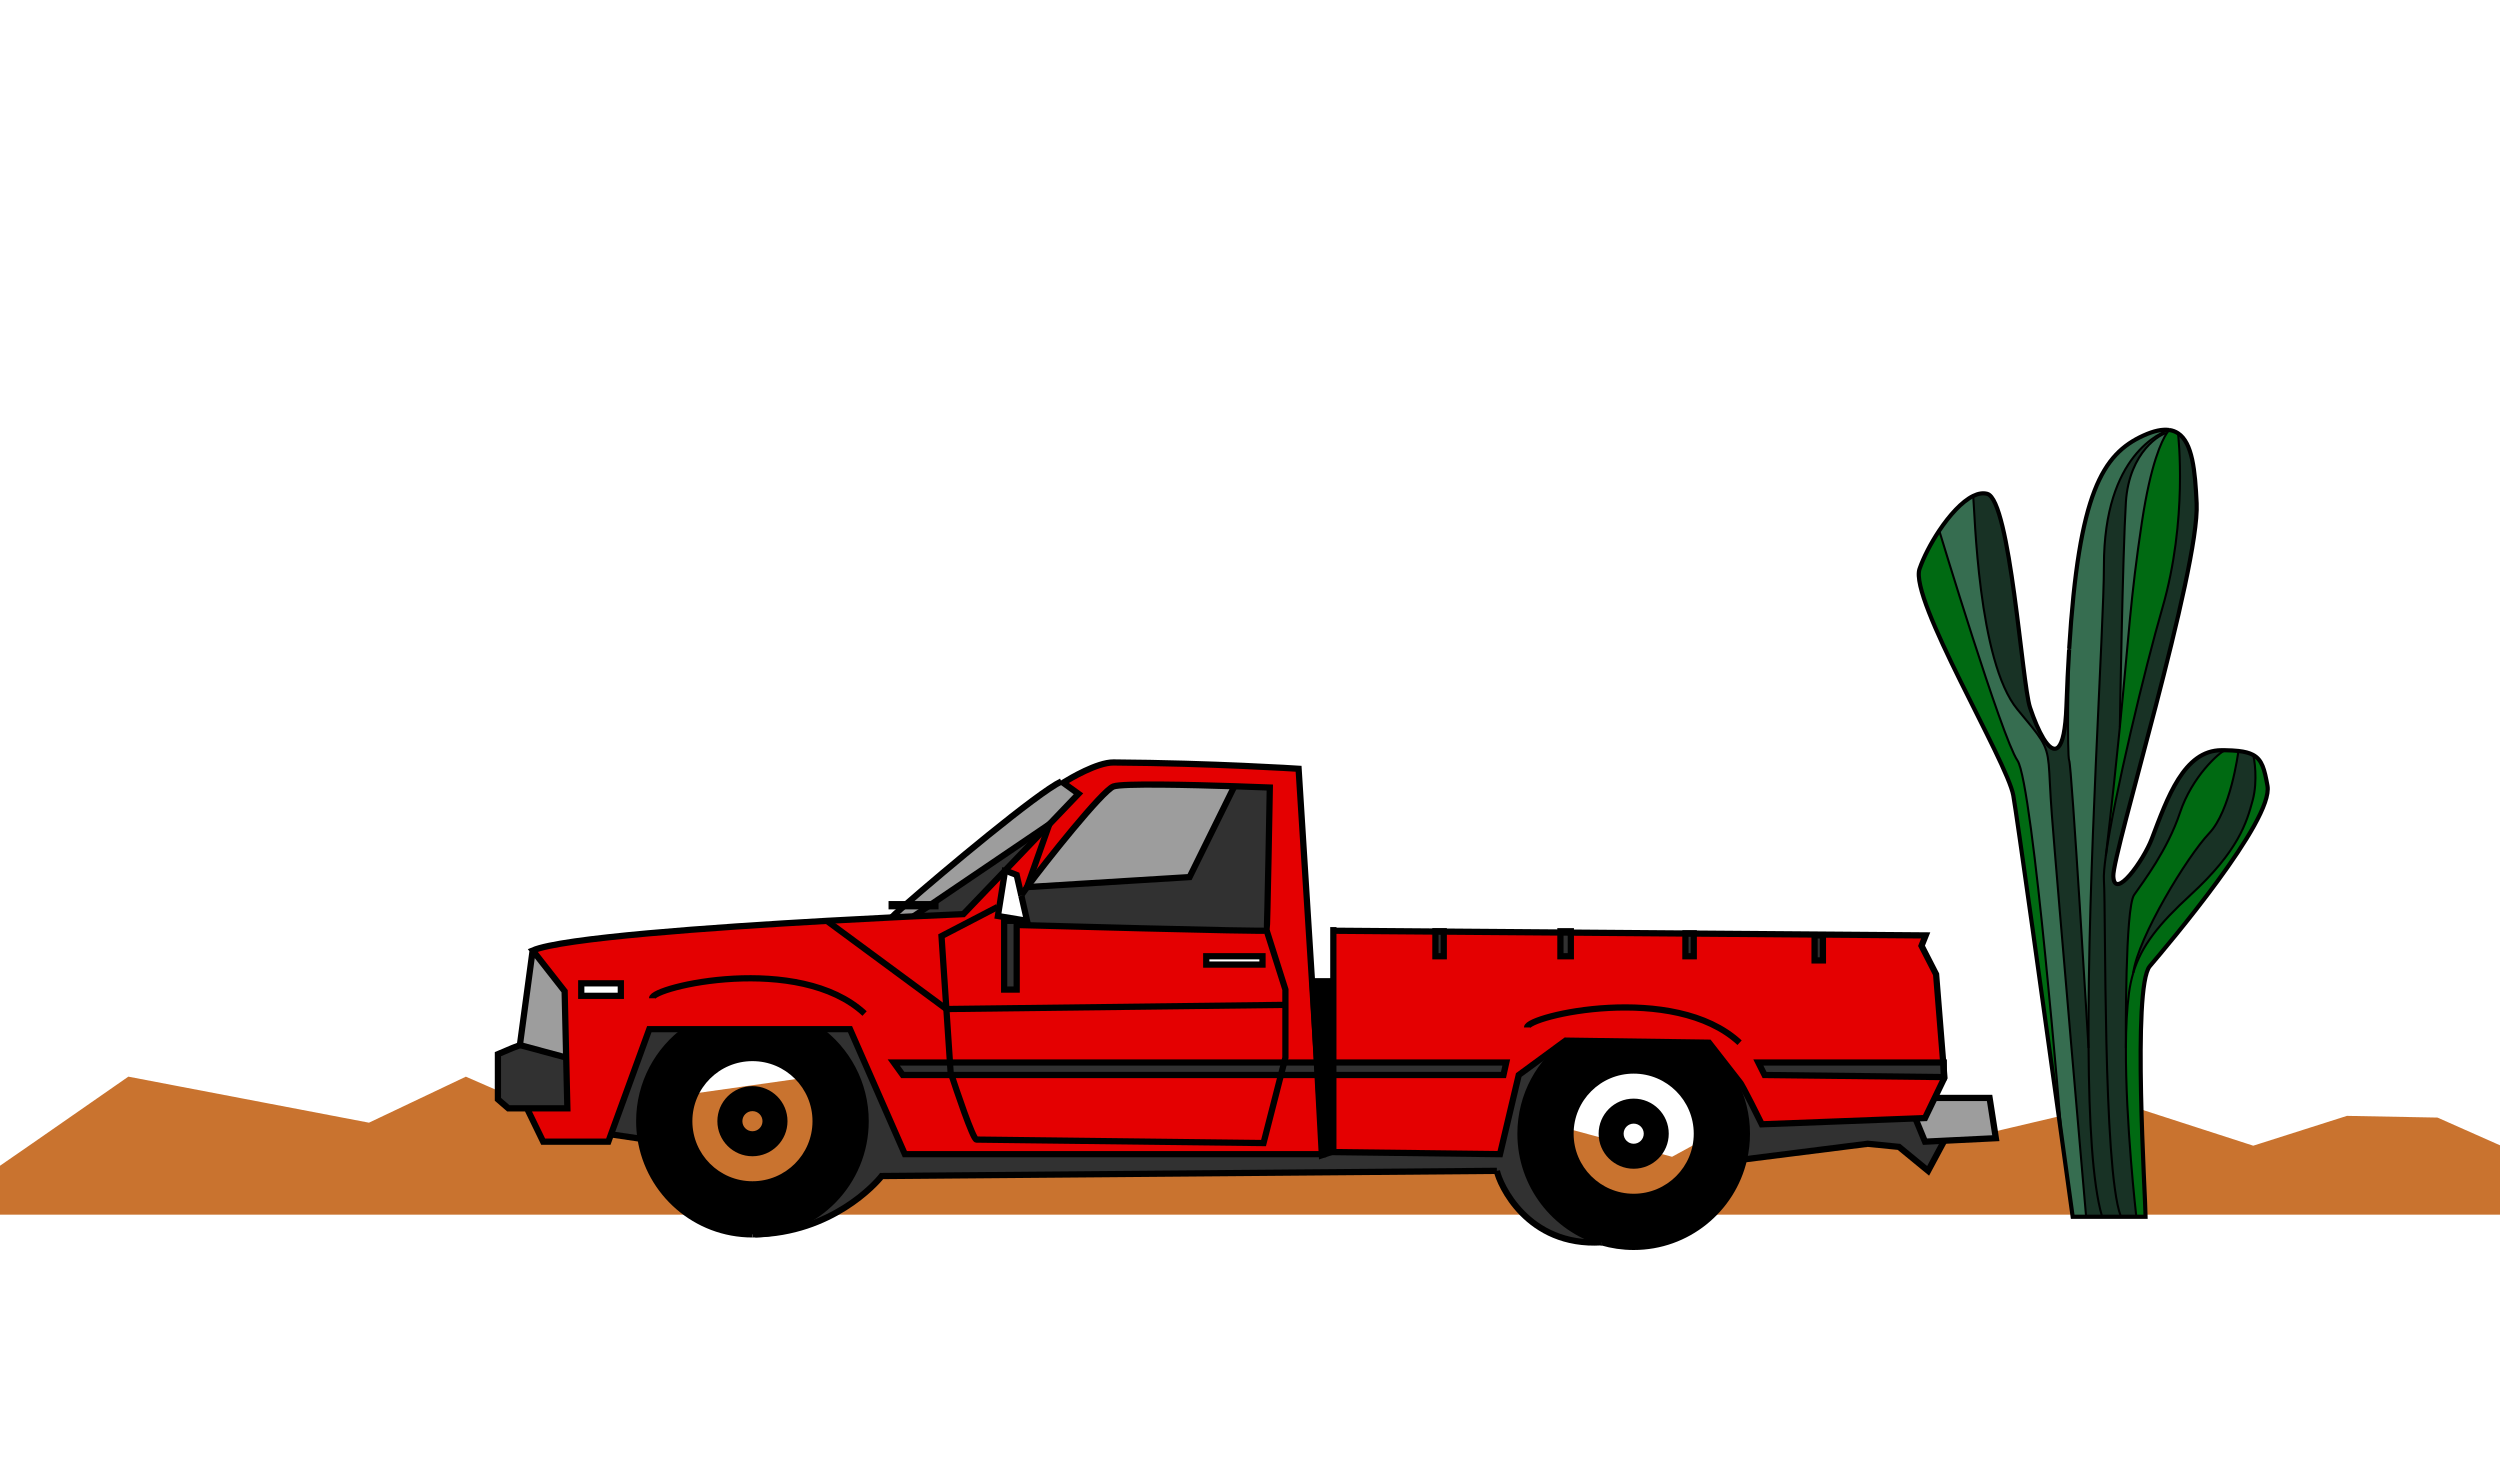 <?xml version="1.0" encoding="utf-8"?>
<!-- Generator: Adobe Illustrator 16.0.0, SVG Export Plug-In . SVG Version: 6.00 Build 0)  -->
<!DOCTYPE svg PUBLIC "-//W3C//DTD SVG 1.1//EN" "http://www.w3.org/Graphics/SVG/1.1/DTD/svg11.dtd">
<svg version="1.1" id="truck" xmlns="http://www.w3.org/2000/svg" xmlns:xlink="http://www.w3.org/1999/xlink" x="0px" y="0px"
	 width="1200px" height="700px" viewBox="0 0 1200 700" enable-background="new 0 0 1200 700" xml:space="preserve">
<path id="bkg1" fill="#C9732F" d="M-34.409,583.045c4.5-2.454,96.011-66.253,96.011-66.253l115.502,22.096l46.501-22.087l30,13.092
	l61.498-2.455l74.997-10.634l46.498,24.543l74.997-4.909l31.499-14.725l64.497,20.451l67.496-21.27l127.494,34.359l61.497-33.541
	l86.995,22.906l65.997-15.543l64.496,20.86l44.967-14.317l43.467,0.818l105.058,46.607"/>
<g id="cGroup">
	<g>
		<path fill="#006A12" d="M1023.954,467.018v-0.01c3.92-13.06,12.279-23.439,27.529-37.46c22.979-21.12,26.899-34.64,29.829-45.5
			c2.472-9.17,0.812-20.41,0.091-21.729c4.439,2.359,5.529,6.881,6.979,14.851c3,16.5-48,76.63-56.5,86.63s-2,112.25-2,120.25h-4.5
			v-0.5c0,0-5.14-44.67-4.95-80.82c0.05-9.68,0.48-18.75,1.49-26.18C1022.384,473.178,1023.054,470.028,1023.954,467.018z"/>
		<path fill="#183225" d="M1081.403,362.317c0.721,1.319,2.381,12.561-0.091,21.729c-2.93,10.86-6.85,24.38-29.829,45.5
			c-15.25,14.021-23.609,24.4-27.529,37.46c2.29-17.13,25.938-55.97,36.43-67.01c10.22-10.76,13.87-38.07,14.061-39.53
			C1077.424,360.808,1079.674,361.397,1081.403,362.317z"/>
		<path fill="#006A12" d="M1074.443,360.468c-0.189,1.46-3.84,28.771-14.061,39.53c-10.49,11.04-34.14,49.88-36.43,67.01v0.01
			c-0.9,3.012-1.57,6.16-2.03,9.53c-1.01,7.43-1.44,16.5-1.49,26.18h-0.01c-0.04-5-0.36-66.938,3.96-73.18
			c4.5-6.5,16-21.5,22.021-39.5c5.79-17.32,18.931-29.07,21.711-29.93C1070.534,360.158,1072.624,360.268,1074.443,360.468z"/>
		<path fill="#183225" d="M1020.424,502.728h0.01c-0.188,36.15,4.95,80.82,4.95,80.82v0.5h-7.5v-0.5c-8.5-23-7-145.5-8-161
			c-0.159-2.43,0.19-6.49,0.91-11.74c3.91-28.18,18.899-90.569,27.09-118.76c12.37-42.56,7.66-83.26,7.561-84.08
			c6.931,4.57,8.2,17.9,8.939,33.59c1.5,31.5-40.45,168.2-40,179.01c0.5,12,14.47-7.391,18.5-17.989
			c7.41-19.48,15.33-42.471,33.5-42.471c0.601,0,1.17,0,1.73,0.011c-2.78,0.858-15.921,12.608-21.711,29.93
			c-6.021,18-17.521,33-22.021,39.5C1020.062,435.788,1020.384,497.728,1020.424,502.728z"/>
		<path fill="#006A12" d="M1045.443,207.968c0.101,0.82,4.811,41.52-7.561,84.08c-8.189,28.19-23.18,90.58-27.09,118.76
			c3.02-25.608,5.12-45.449,6.729-61.75c4.312-43.7,5.092-62.07,10.602-98.51c4.27-28.23,9.51-38.95,11.92-42.59
			c0.59-0.88,1.01-1.35,1.21-1.55C1042.844,206.628,1044.233,207.168,1045.443,207.968z"/>
		<path fill="#183225" d="M1041.084,206.378c0.061,0.01,0.12,0.02,0.17,0.03c-0.2,0.2-0.62,0.67-1.21,1.55
			c-2.3-0.19-18.069,8.59-19.62,33.09c-1.54,24.5-2.899,108.01-2.899,108.01c-1.609,16.301-3.71,36.142-6.729,61.75
			c-0.72,5.25-1.07,9.312-0.91,11.74c1,15.5-0.5,138,8,161v0.5h-9v-0.5c-4.42-15.34-6.149-45.08-6.38-80.5c0,0,0-0.01,0-0.02
			c-0.561-84.65,7.399-201.661,7.38-231.48c-0.04-53.62,27.87-64.12,31.181-65.17
			C1041.074,206.368,1041.074,206.368,1041.084,206.378z"/>
		<path fill="#366D50" d="M1020.424,241.048c1.55-24.5,17.32-33.28,19.62-33.09c-2.41,3.64-7.649,14.36-11.92,42.59
			c-5.51,36.44-6.29,54.81-10.601,98.51C1017.523,349.058,1018.884,265.548,1020.424,241.048z"/>
		<path fill="#366D50" d="M1028.884,209.048c5.011-2.28,9-3.08,12.181-2.67c-3.311,1.05-31.221,11.55-31.181,65.17
			c0.021,29.82-7.939,146.83-7.38,231.48c-0.12-1.961-8.13-135.99-9.279-137.98c-1.101-1.92-0.28-46.71-0.03-53.359
			c0-0.08,0.011-0.16,0.011-0.23C997.834,236.698,1009.124,218.028,1028.884,209.048z"/>
		<path fill="#183225" d="M1008.884,583.548v0.5h-7.59v-0.5c0,0-13.82-158.57-16.41-192.5c-1.819-23.729-0.43-28.47-5.229-36.149
			l1.16-0.471c5.311,8.7,10.25,7.44,11.069-15.38c0.351-9.87,0.79-18.97,1.311-27.36c-0.25,6.65-1.069,51.44,0.029,53.36
			c1.15,1.99,9.16,136.021,9.28,137.98c0,0.01,0,0.02,0,0.02C1002.732,538.468,1004.464,568.208,1008.884,583.548z"/>
		<path fill="#366D50" d="M1001.294,583.548v0.5h-6.41c0,0-2.189-15.87-5.359-38.74l0.061-0.01c0,0-13.7-169.25-21.2-180.25
			s-37.55-110.36-37.55-110.36c4.91-7.35,10.83-13.95,16.3-16.63c0.75,6.99,2.23,79.62,21.25,102.49
			c5.62,6.76,9.09,10.86,11.271,14.351c4.801,7.681,3.409,12.42,5.229,36.149C987.474,424.978,1001.294,583.548,1001.294,583.548z"
			/>
		<path fill="#006A12" d="M989.584,545.298l-0.061,0.01c-7.779-56.06-21.439-154.159-23.141-163.51c-3-16.5-50-94.25-45-108.75
			c1.86-5.38,5.3-12.14,9.45-18.36c0,0,30.05,99.36,37.55,110.36S989.584,545.298,989.584,545.298z"/>
		<path fill="#183225" d="M980.812,354.428l-1.159,0.471c-2.181-3.489-5.649-7.591-11.271-14.351
			c-19.02-22.87-20.5-95.5-21.25-102.49c2.37-1.16,4.66-1.58,6.75-1.01c11,3,16.68,91.03,20.5,102.5
			C976.414,345.638,978.645,350.868,980.812,354.428z"/>
	</g>
	<g>
		<path fill="none" stroke="#000000" stroke-width="2" stroke-miterlimit="10" d="M993.193,311.688
			c-0.521,8.391-0.961,17.49-1.311,27.36c-0.82,22.82-5.76,24.08-11.07,15.38c-2.17-3.56-4.398-8.79-6.43-14.88
			c-3.82-11.47-9.5-99.5-20.5-102.5c-2.09-0.57-4.38-0.15-6.75,1.01c-5.47,2.68-11.39,9.28-16.3,16.63
			c-4.15,6.22-7.59,12.98-9.45,18.36c-5,14.5,42,92.25,45,108.75c1.7,9.351,15.36,107.45,23.141,163.51
			c3.17,22.87,5.359,38.74,5.359,38.74h6.41h7.59h9h7.5h4.5c0-8-6.5-110.25,2-120.25s59.5-70.13,56.5-86.63
			c-1.449-7.97-2.54-12.49-6.979-14.851c-1.729-0.921-3.979-1.511-6.96-1.851c-1.819-0.2-3.909-0.31-6.329-0.35
			c-0.562-0.012-1.131-0.012-1.73-0.012c-18.17,0-26.09,22.99-33.5,42.472c-4.029,10.6-18,29.989-18.5,17.989
			c-0.45-10.811,41.5-147.51,40-179.01c-0.739-15.69-2.01-29.02-8.939-33.59c-1.21-0.8-2.601-1.34-4.189-1.56
			c-0.05-0.01-0.109-0.021-0.17-0.03"/>
		<path fill="none" stroke="#000000" stroke-width="2" stroke-miterlimit="10" d="M1041.062,206.378
			c-3.18-0.41-7.17,0.39-12.18,2.67c-19.76,8.98-31.05,27.65-35.68,102.41"/>
		<path fill="none" stroke="#000000" stroke-linejoin="round" stroke-miterlimit="10" d="M1041.384,206.278c0,0,0,0-0.01,0.01
			c-0.01,0.01-0.05,0.05-0.12,0.12c-0.2,0.2-0.62,0.67-1.21,1.55c-2.41,3.64-7.649,14.36-11.92,42.59
			c-5.51,36.44-6.29,54.81-10.601,98.51c-1.609,16.301-3.711,36.142-6.729,61.75"/>
		<path fill="none" stroke="#000000" stroke-linejoin="round" stroke-miterlimit="10" d="M1002.504,503.028
			c-0.561-84.65,7.399-201.661,7.38-231.48c-0.04-53.62,27.87-64.12,31.181-65.17c0.011-0.01,0.011-0.01,0.021,0
			c0.17-0.06,0.271-0.09,0.29-0.09"/>
		<path fill="none" stroke="#000000" stroke-linejoin="round" stroke-miterlimit="10" d="M1008.884,583.548
			c-4.42-15.34-6.149-45.08-6.38-80.5"/>
		<path fill="none" stroke="#000000" stroke-miterlimit="10" d="M1045.443,207.958c0,0,0,0,0,0.01
			c0.101,0.82,4.811,41.52-7.561,84.08c-8.189,28.19-23.18,90.58-27.09,118.76c-0.72,5.25-1.07,9.312-0.91,11.74
			c1,15.5-0.5,138,8,161"/>
		<path fill="none" stroke="#000000" stroke-miterlimit="10" d="M947.134,238.058c0.75,6.99,2.23,79.62,21.25,102.49
			c5.62,6.76,9.09,10.86,11.271,14.351c4.801,7.681,3.41,12.42,5.229,36.149c2.59,33.93,16.41,192.5,16.41,192.5"/>
		<path fill="none" stroke="#000000" stroke-miterlimit="10" d="M930.834,254.688c0,0,30.05,99.36,37.55,110.36
			s21.2,180.25,21.2,180.25"/>
		<path fill="none" stroke="#000000" stroke-linejoin="round" stroke-miterlimit="10" d="M1002.504,503.028c0,0.01,0,0.02,0,0.02"/>
		<path fill="none" stroke="#000000" stroke-miterlimit="10" d="M993.224,311.068c-0.01,0.1-0.01,0.229-0.02,0.39
			c0,0.07-0.011,0.15-0.011,0.23c-0.25,6.649-1.069,51.439,0.029,53.359c1.15,1.99,9.16,136.021,9.28,137.98"/>
		<path fill="none" stroke="#000000" stroke-miterlimit="10" d="M1023.954,467.018c-0.9,3.012-1.57,6.16-2.03,9.53
			c-1.01,7.43-1.439,16.5-1.49,26.18c-0.188,36.15,4.95,80.82,4.95,80.82"/>
		<path fill="none" stroke="#000000" stroke-miterlimit="10" d="M1081.312,362.198c0.03,0.02,0.062,0.06,0.091,0.119
			c0.721,1.319,2.381,12.561-0.091,21.729c-2.93,10.86-6.85,24.38-29.829,45.5c-15.25,14.021-23.609,24.4-27.529,37.46"/>
		<path fill="none" stroke="#000000" stroke-miterlimit="10" d="M1068.403,360.067c-0.079,0-0.171,0.021-0.289,0.051
			c-2.78,0.858-15.921,12.608-21.711,29.93c-6.021,18-17.521,33-22.021,39.5c-4.32,6.24-4,68.18-3.96,73.18c0,0.21,0,0.32,0,0.32"/>
		<path fill="none" stroke="#000000" stroke-miterlimit="10" d="M1074.454,360.408c0,0,0,0.02-0.011,0.06
			c-0.189,1.46-3.84,28.771-14.061,39.53c-10.49,11.04-34.14,49.88-36.43,67.01v0.01c-0.012,0.021-0.012,0.03-0.012,0.051"/>
		<path fill="none" stroke="#000000" stroke-miterlimit="10" d="M1040.044,207.958c-2.3-0.19-18.07,8.59-19.62,33.09
			c-1.54,24.5-2.9,108.01-2.9,108.01"/>
	</g>
</g>
<g id="tGroup">
	<g>
		<polygon fill="#9D9D9D" points="955,527 958,546.33 932.98,547.56 924,548 919.67,537.5 919.64,536.84 924,536.67 928.73,526.87 
			929,527 		"/>
		<path fill="#E40001" d="M933,513.23l0.33,4.1l-4.6,9.54l-4.73,9.8l-4.359,0.17l-73.971,2.83c0,0-9.67-19.67-10.67-20.34
			l-14.67-18.83l-3.92-0.062l-63.19-0.908l-1.72-0.03L729,516l-9,38l-80-1v-37h81.67l1.33-6h-83v-63.25l49,0.39V459h4v-11.83
			l56,0.44V459h5v-11.35l55,0.438V459h4v-10.88L924.33,449l-2,5l7,13.67l3.41,42.33H844l3,6l86,1V513.23z M875,461v-12h-4v12H875z"
			/>
		<polygon fill="#313131" points="933,513.23 933,517 847,516 844,510 932.74,510 		"/>
		<path fill="#313131" d="M932.98,547.56L933,548l-7.5,14l-14-11.5l-15-1.49l-59.41,7.51c0.92-3.96,1.41-8.1,1.41-12.35
			c0-17.93-8.689-33.83-22.09-43.729l3.92,0.06L835,519.33c1,0.67,10.67,20.34,10.67,20.34l73.97-2.83l0.03,0.66L924,548
			L932.98,547.56z"/>
		<rect x="871" y="449" fill="#313131" width="4" height="12"/>
		<path d="M838.5,544.17c0,4.25-0.49,8.39-1.41,12.35c-5.59,24.062-27.17,41.98-52.92,41.98c-5.32,0-10.47-0.771-15.33-2.2
			c-0.01,0-0.01,0-0.02,0c-22.53-6.62-38.98-27.45-38.98-52.13c0-18.5,9.25-34.83,23.38-44.64l63.19,0.908
			C829.811,510.34,838.5,526.24,838.5,544.17z M814.5,544.17c0-16.75-13.58-30.33-30.33-30.33s-30.33,13.58-30.33,30.33
			s13.58,30.33,30.33,30.33S814.5,560.92,814.5,544.17z"/>
		<polygon fill="#313131" points="813,448.12 813,459 809,459 809,448.09 		"/>
		<path d="M784.17,528.84c8.47,0,15.33,6.86,15.33,15.33s-6.86,15.33-15.33,15.33s-15.33-6.86-15.33-15.33
			S775.7,528.84,784.17,528.84z M790.5,544.17c0-3.5-2.83-6.33-6.33-6.33s-6.33,2.83-6.33,6.33s2.83,6.33,6.33,6.33
			S790.5,547.67,790.5,544.17z"/>
		<path fill="#313131" d="M768.82,596.3c-35.82,2.19-49.09-28.02-50.32-34.3l-295.31,2.5c-2.79,3.65-24.142,27.39-60.622,27.98
			c29.35-0.74,52.93-24.771,52.93-54.312c0-18.21-8.97-34.31-22.71-44.17H408l26.33,60h200.14l0.03,0.5l4.5-1.5v-37h1v37l80,1l9-38
			l22.5-16.5l1.72,0.03c-14.13,9.81-23.38,26.14-23.38,44.64C729.84,568.85,746.29,589.68,768.82,596.3z"/>
		<polygon fill="#313131" points="754,447.65 754,459 749,459 749,447.61 		"/>
		<polygon fill="#313131" points="723,510 721.67,516 640,516 640,510 		"/>
		<polygon fill="#313131" points="693,447.17 693,459 689,459 689,447.14 		"/>
		<polygon points="639,516 639,553 634.5,554.5 634.47,554 635,554 632.6,516 		"/>
		<polygon points="639,510 639,516 632.6,516 632.22,510 		"/>
		<polygon points="639,471 639,510 632.22,510 631.4,497.01 630,471 		"/>
		<path fill="#E40001" d="M271.76,507.63l-0.74-31.86l-15.28-19.51l-0.03-0.04c14.04-6.02,86.05-11.107,141.17-14.22
			c1.79,1.33,57.38,42.34,57.38,42.34L455.98,510H429l4.33,6h23.39c2,6.08,10.29,31,11.99,31c1.94,0,137.78,1.67,137.78,1.67
			l8.37-32.67h17.567l2.04,38H434.33L408,494h-15.21h-63.24h-17.88l-18.4,50.5L292,548h-31.28l-7.77-16h19.38L271.76,507.63z
			 M298,478v-6h-19v6H298z"/>
		<polygon fill="#313131" points="632.43,516 614.86,516 616.4,510 632.1,510 		"/>
		<path fill="#E40001" d="M592.5,377.4c-20.78-0.683-53.75-1.48-58.04,0.1c-5.28,1.94-32.63,36.28-41.46,48.31l10.67-30.147
			l14-14.63l-7.34-5.3c0,0,0.18-0.12,0.52-0.32c2.75-1.7,15.78-9.48,23.61-9.43c47.62,0.34,88.86,3.027,88.86,3.027l8.08,128
			L632.1,510H616.4l0.6-2.33v-25.34V475l-9-28.33c0.33-0.67,1.51-68.66,1.51-68.66S602.38,377.72,592.5,377.4z"/>
		<polygon fill="#E40001" points="617,482.33 617,507.67 616.4,510 455.98,510 454.26,484.34 		"/>
		<path fill="#E40001" d="M617,475v7.33l-162.74,2.01l-2.34-35.01l26.91-14l0.83,0.13l-0.66,4.21l9.13,1.521L488,442h-6v33h6v-31
			c0,0,119.67,3.33,120,2.67L617,475z M606,463v-4h-27v4H606z"/>
		<path fill="#313131" d="M616.4,510l-1.54,6H456.72c-0.27-0.85-0.43-1.33-0.43-1.33l-0.31-4.67H616.4L616.4,510z"/>
		<path fill="#E40001" d="M614.86,516l-8.37,32.67c0,0-135.84-1.67-137.78-1.67c-1.7,0-9.99-24.92-11.99-31H614.86z"/>
		<path fill="#313131" d="M609.51,378.01c0,0-1.18,67.99-1.51,68.66c-0.33,0.66-120-2.67-120-2.67v-2l0.13-0.81L493,442l-2.75-12.08
			c0,0,0-0.01,0-0.02c0-0.23,1.02-1.73,2.75-4.093l78-4.81l21.5-43.6C602.38,377.72,609.51,378.01,609.51,378.01z"/>
		<path fill="#9D9D9D" d="M592.5,377.4L571,421l-78,4.81c8.83-12.027,36.18-46.367,41.46-48.31
			C538.75,375.92,571.72,376.72,592.5,377.4z"/>
		<path fill="#9D9D9D" d="M517.67,381.03l-14,14.63L447.11,434h-12.16c17.56-15.37,62.97-53.44,74.51-58.92l1.39,0.33
			c-0.34,0.2-0.52,0.32-0.52,0.32L517.67,381.03z"/>
		<path fill="#313131" d="M503.67,395.66l-21.21,22.17h-0.01v0.01l-20.03,20.93c0,0-9.27,0.383-23.92,1.07l7.14-4.84H449v-1h-1.89
			L503.67,395.66z"/>
		<path fill="#E40001" d="M482.46,417.83l21.21-22.17L493,425.81c-1.73,2.36-2.75,3.86-2.75,4.093L488,420L482.46,417.83z"/>
		<polygon fill="#313131" points="488,444 488,475 482,475 482,442 488,442 		"/>
		<path fill="#E40001" d="M482.45,417.84l-2.79,17.62l-0.83-0.13l-26.91,14l2.34,35.01c0,0-55.59-41.01-57.38-42.34
			c11.3-0.63,21.89-1.19,31.12-1.64c3.74-0.19,7.25-0.36,10.5-0.521c14.65-0.688,23.92-1.07,23.92-1.07L482.45,417.84z"/>
		<path fill="#313131" d="M456.72,516h-23.39l-4.33-6h26.98l0.31,4.67C456.29,514.67,456.45,515.15,456.72,516z"/>
		<path fill="#9D9D9D" d="M445.64,435l-7.14,4.84c-3.25,0.16-6.76,0.33-10.5,0.521v-0.013c0.29-0.397,2.41-2.35,5.82-5.35
			L445.64,435L445.64,435z"/>
		<path d="M392.79,494c13.74,9.86,22.71,25.96,22.71,44.17c0,29.54-23.58,53.57-52.93,54.311c-0.46,0.021-0.93,0.021-1.4,0.021
			c-27.2,0-49.72-19.97-53.7-46.05c-0.42-2.7-0.63-5.47-0.63-8.28c0-18.21,8.96-34.31,22.71-44.17L392.79,494L392.79,494z
			 M391.5,538.17c0-16.75-13.58-30.33-30.33-30.33s-30.33,13.58-30.33,30.33s13.58,30.33,30.33,30.33S391.5,554.92,391.5,538.17z"/>
		<path d="M361.17,522.84c8.47,0,15.33,6.86,15.33,15.33s-6.86,15.33-15.33,15.33c-8.47,0-15.33-6.86-15.33-15.33
			S352.7,522.84,361.17,522.84z M367.5,538.17c0-3.5-2.83-6.33-6.33-6.33s-6.33,2.83-6.33,6.33s2.83,6.33,6.33,6.33
			S367.5,541.67,367.5,538.17z"/>
		<path fill="#313131" d="M311.67,494h17.88c-13.75,9.86-22.71,25.96-22.71,44.17c0,2.811,0.21,5.58,0.63,8.28l-0.63,0.05l-13.57-2
			L311.67,494z"/>
		<polygon fill="#313131" points="252.95,532 244,532 239,527.67 239,506 246.08,503 249.54,501.67 249.67,501.67 271.76,507.63 
			272.33,532 		"/>
		<polygon fill="#9D9D9D" points="271.02,475.77 271.76,507.63 249.67,501.67 249.54,501.67 255.65,456.33 255.74,456.26 		"/>
	</g>
	<g>
		<polyline fill="none" stroke="#000000" stroke-width="3" stroke-miterlimit="10" points="271.77,507.63 271.76,507.63 
			249.67,501.67 		"/>
		<rect x="279" y="472" fill="none" stroke="#000000" stroke-width="3" stroke-miterlimit="10" width="19" height="6"/>
		<polygon fill="none" stroke="#000000" stroke-width="3" stroke-miterlimit="10" points="488,442 482,442 482,475 488,475 488,444 
					"/>
		<polyline fill="none" stroke="#000000" stroke-width="3" stroke-miterlimit="10" points="482.45,417.84 479.66,435.46 479,439.67 
			488.13,441.19 493,442 490.25,429.92 		"/>
		<polyline fill="none" stroke="#000000" stroke-width="3" stroke-miterlimit="10" points="490.25,429.9 488,420 482.46,417.83 		
			"/>
		<path fill="none" stroke="#000000" stroke-width="3" stroke-miterlimit="10" d="M509.46,375.08
			c-11.54,5.479-56.95,43.55-74.51,58.92c-0.392,0.35-0.771,0.68-1.13,1c-3.41,3-5.53,4.95-5.82,5.35"/>
		<path fill="none" stroke="#000000" stroke-width="3" stroke-miterlimit="10" d="M488,444c0,0,119.67,3.33,120,2.67
			c0.33-0.67,1.51-68.66,1.51-68.66s-7.13-0.29-17.01-0.607c-20.78-0.683-53.75-1.48-58.04,0.1c-5.28,1.94-32.63,36.28-41.46,48.311
			c-1.73,2.359-2.75,3.859-2.75,4.092c0,0.01,0,0.02,0,0.02"/>
		<path fill="none" stroke="#000000" stroke-width="3" stroke-miterlimit="10" d="M478.83,435.33l-26.91,14l2.34,35.01L455.98,510
			l0.31,4.67c0,0,0.16,0.48,0.43,1.33c2,6.08,10.29,31,11.99,31c1.94,0,137.78,1.67,137.78,1.67l8.37-32.67l1.54-6l0.6-2.33v-25.34
			V475l-9-28.33"/>
		<path fill="none" stroke="#000000" stroke-width="3" stroke-miterlimit="10" d="M396.88,442c1.79,1.33,57.38,42.34,57.38,42.34
			L617,482.33"/>
		<rect x="579" y="459" fill="none" stroke="#000000" stroke-width="3" stroke-miterlimit="10" width="27" height="4"/>
		<polygon fill="none" stroke="#000000" stroke-width="3" stroke-miterlimit="10" points="693,447.17 693,447 689,447 689,447.14 
			689,459 693,459 		"/>
		<polygon fill="none" stroke="#000000" stroke-width="3" stroke-miterlimit="10" points="754,447.65 754,447 749,447 749,447.61 
			749,459 754,459 		"/>
		<polygon fill="none" stroke="#000000" stroke-width="3" stroke-miterlimit="10" points="813,448.12 813,448 809,448 809,448.09 
			809,459 813,459 		"/>
		<rect x="871" y="449" fill="none" stroke="#000000" stroke-width="3" stroke-miterlimit="10" width="4" height="12"/>
		<polygon fill="none" stroke="#000000" stroke-width="3" stroke-miterlimit="10" points="640,516 721.67,516 723,510 640,510 
			639,510 632.22,510 632.1,510 616.4,510 455.98,510 429,510 433.33,516 456.72,516 614.86,516 632.43,516 632.6,516 639,516 		"/>
		<polygon fill="none" stroke="#000000" stroke-width="3" stroke-miterlimit="10" points="933,513.23 933,510 932.74,510 844,510 
			847,516 933,517 		"/>
		<polyline fill="none" stroke="#000000" stroke-width="3" stroke-miterlimit="10" points="919.67,537.5 924,548 932.98,547.56 
			958,546.33 955,527 929,527 		"/>
		<polygon fill="none" stroke="#000000" stroke-width="3" stroke-miterlimit="10" points="445.64,435 449,435 449,434 447.11,434 
			434.95,434 428,434 428,435 433.82,435 		"/>
		<path fill="none" stroke="#000000" stroke-width="3" stroke-miterlimit="10" d="M415,486.5c-31.55-29.29-102-12.84-102-7.32"/>
		<path fill="none" stroke="#000000" stroke-width="3" stroke-miterlimit="10" d="M835,500.5c-31.55-29.29-102-12.84-102-7.32"/>
		<path fill="none" stroke="#000000" stroke-width="3" stroke-miterlimit="10" d="M362.57,592.48
			c29.35-0.74,52.93-24.771,52.93-54.312c0-18.21-8.97-34.31-22.71-44.17"/>
		<path fill="none" stroke="#000000" stroke-width="3" stroke-miterlimit="10" d="M329.55,494c-13.75,9.86-22.71,25.96-22.71,44.17
			c0,2.811,0.21,5.58,0.63,8.28c3.98,26.08,26.5,46.05,53.7,46.05"/>
		<path fill="none" stroke="#000000" stroke-width="3" stroke-miterlimit="10" d="M252.67,531.42l0.28,0.58l7.77,16H292l1.27-3.5
			l18.4-50.5h17.88h63.24H408l26.33,60h200.14H635l-2.4-38l-0.38-6l-0.817-12.99l-8.08-128c0,0-41.24-2.688-88.86-3.027
			c-7.83-0.053-20.86,7.729-23.61,9.43c-0.34,0.2-0.52,0.32-0.52,0.32l7.34,5.3l-14,14.63l-21.21,22.17h-0.01v0.01l-20.03,20.932
			c0,0-9.27,0.381-23.92,1.068c-3.25,0.16-6.76,0.33-10.5,0.521c-9.229,0.447-19.82,1.01-31.12,1.64
			c-55.12,3.11-127.13,8.2-141.17,14.22l0.03,0.04l15.28,19.512l0.74,31.858l0.57,24.37h-19.38H244l-5-4.33V506l7.08-3l3.46-1.33
			l6.11-45.34"/>
		<circle fill="none" stroke="#000000" stroke-width="3" stroke-miterlimit="10" cx="361.17" cy="538.17" r="30.33"/>
		<path fill="none" stroke="#000000" stroke-width="3" stroke-miterlimit="10" d="M361.17,522.84c-8.47,0-15.33,6.86-15.33,15.33
			s6.86,15.33,15.33,15.33c8.47,0,15.33-6.86,15.33-15.33S369.64,522.84,361.17,522.84z"/>
		<path fill="none" stroke="#000000" stroke-width="3" stroke-miterlimit="10" d="M361.17,531.84c-3.5,0-6.33,2.83-6.33,6.33
			s2.83,6.33,6.33,6.33s6.33-2.83,6.33-6.33S364.67,531.84,361.17,531.84z"/>
		<path fill="none" stroke="#000000" stroke-width="3" stroke-miterlimit="10" d="M768.84,596.3c4.86,1.433,10.01,2.2,15.33,2.2
			c25.75,0,47.33-17.92,52.92-41.98c0.92-3.96,1.41-8.1,1.41-12.35c0-17.93-8.689-33.83-22.09-43.729"/>
		<path fill="none" stroke="#000000" stroke-width="3" stroke-miterlimit="10" d="M753.22,499.53
			c-14.13,9.81-23.38,26.14-23.38,44.64c0,24.68,16.45,45.51,38.98,52.13"/>
		<circle fill="none" stroke="#000000" stroke-width="3" stroke-miterlimit="10" cx="784.17" cy="544.17" r="30.33"/>
		<path fill="none" stroke="#000000" stroke-width="3" stroke-miterlimit="10" d="M784.17,528.84c-8.47,0-15.33,6.86-15.33,15.33
			s6.86,15.33,15.33,15.33s15.33-6.86,15.33-15.33S792.64,528.84,784.17,528.84z"/>
		<path fill="none" stroke="#000000" stroke-width="3" stroke-miterlimit="10" d="M784.17,537.84c-3.5,0-6.33,2.83-6.33,6.33
			s2.83,6.33,6.33,6.33s6.33-2.83,6.33-6.33S787.67,537.84,784.17,537.84z"/>
		<path fill="none" stroke="#000000" stroke-width="3" stroke-miterlimit="10" d="M640,445v1.75V510v6v37l80,1l9-38l22.5-16.5
			l1.72,0.03l63.19,0.91l3.92,0.06L835,519.33c1,0.67,10.67,20.34,10.67,20.34l73.97-2.83l4.36-0.17l4.73-9.8l4.6-9.54l-0.33-4.1
			l-0.26-3.23l-3.41-42.33l-7-13.67l2-5L813,448.12l-4-0.03l-55-0.438l-5-0.04l-56-0.44l-4-0.03l-49-0.39"/>
		<line fill="none" stroke="#000000" stroke-width="3" stroke-miterlimit="10" x1="293.27" y1="544.5" x2="306.84" y2="546.5"/>
		<path fill="none" stroke="#000000" stroke-width="3" stroke-miterlimit="10" d="M718.5,562l-295.31,2.5
			c-2.79,3.65-24.142,27.39-60.622,27.98c-0.46,0.02-0.93,0.02-1.4,0.02"/>
		<path fill="none" stroke="#000000" stroke-width="3" stroke-miterlimit="10" d="M718.5,562c1.23,6.28,14.5,36.49,50.32,34.3
			c0.01,0,0.01,0,0.02,0"/>
		<polyline fill="none" stroke="#000000" stroke-width="3" stroke-miterlimit="10" points="837.09,556.52 896.5,549.01 911.5,550.5 
			925.5,562 933,548 		"/>
		<polygon fill="none" stroke="#000000" stroke-width="3" stroke-miterlimit="10" points="634.47,554 634.5,554.5 639,553 639,516 
			639,510 639,471 630,471 631.4,497.01 632.1,510 632.43,516 		"/>
		<polyline fill="none" stroke="#000000" stroke-width="3" stroke-miterlimit="10" points="438.5,439.84 445.64,435 447.11,434 
			503.67,395.66 493,425.81 571,421 592.5,377.4 592.5,377.39 		"/>
	</g>
</g>
</svg>
